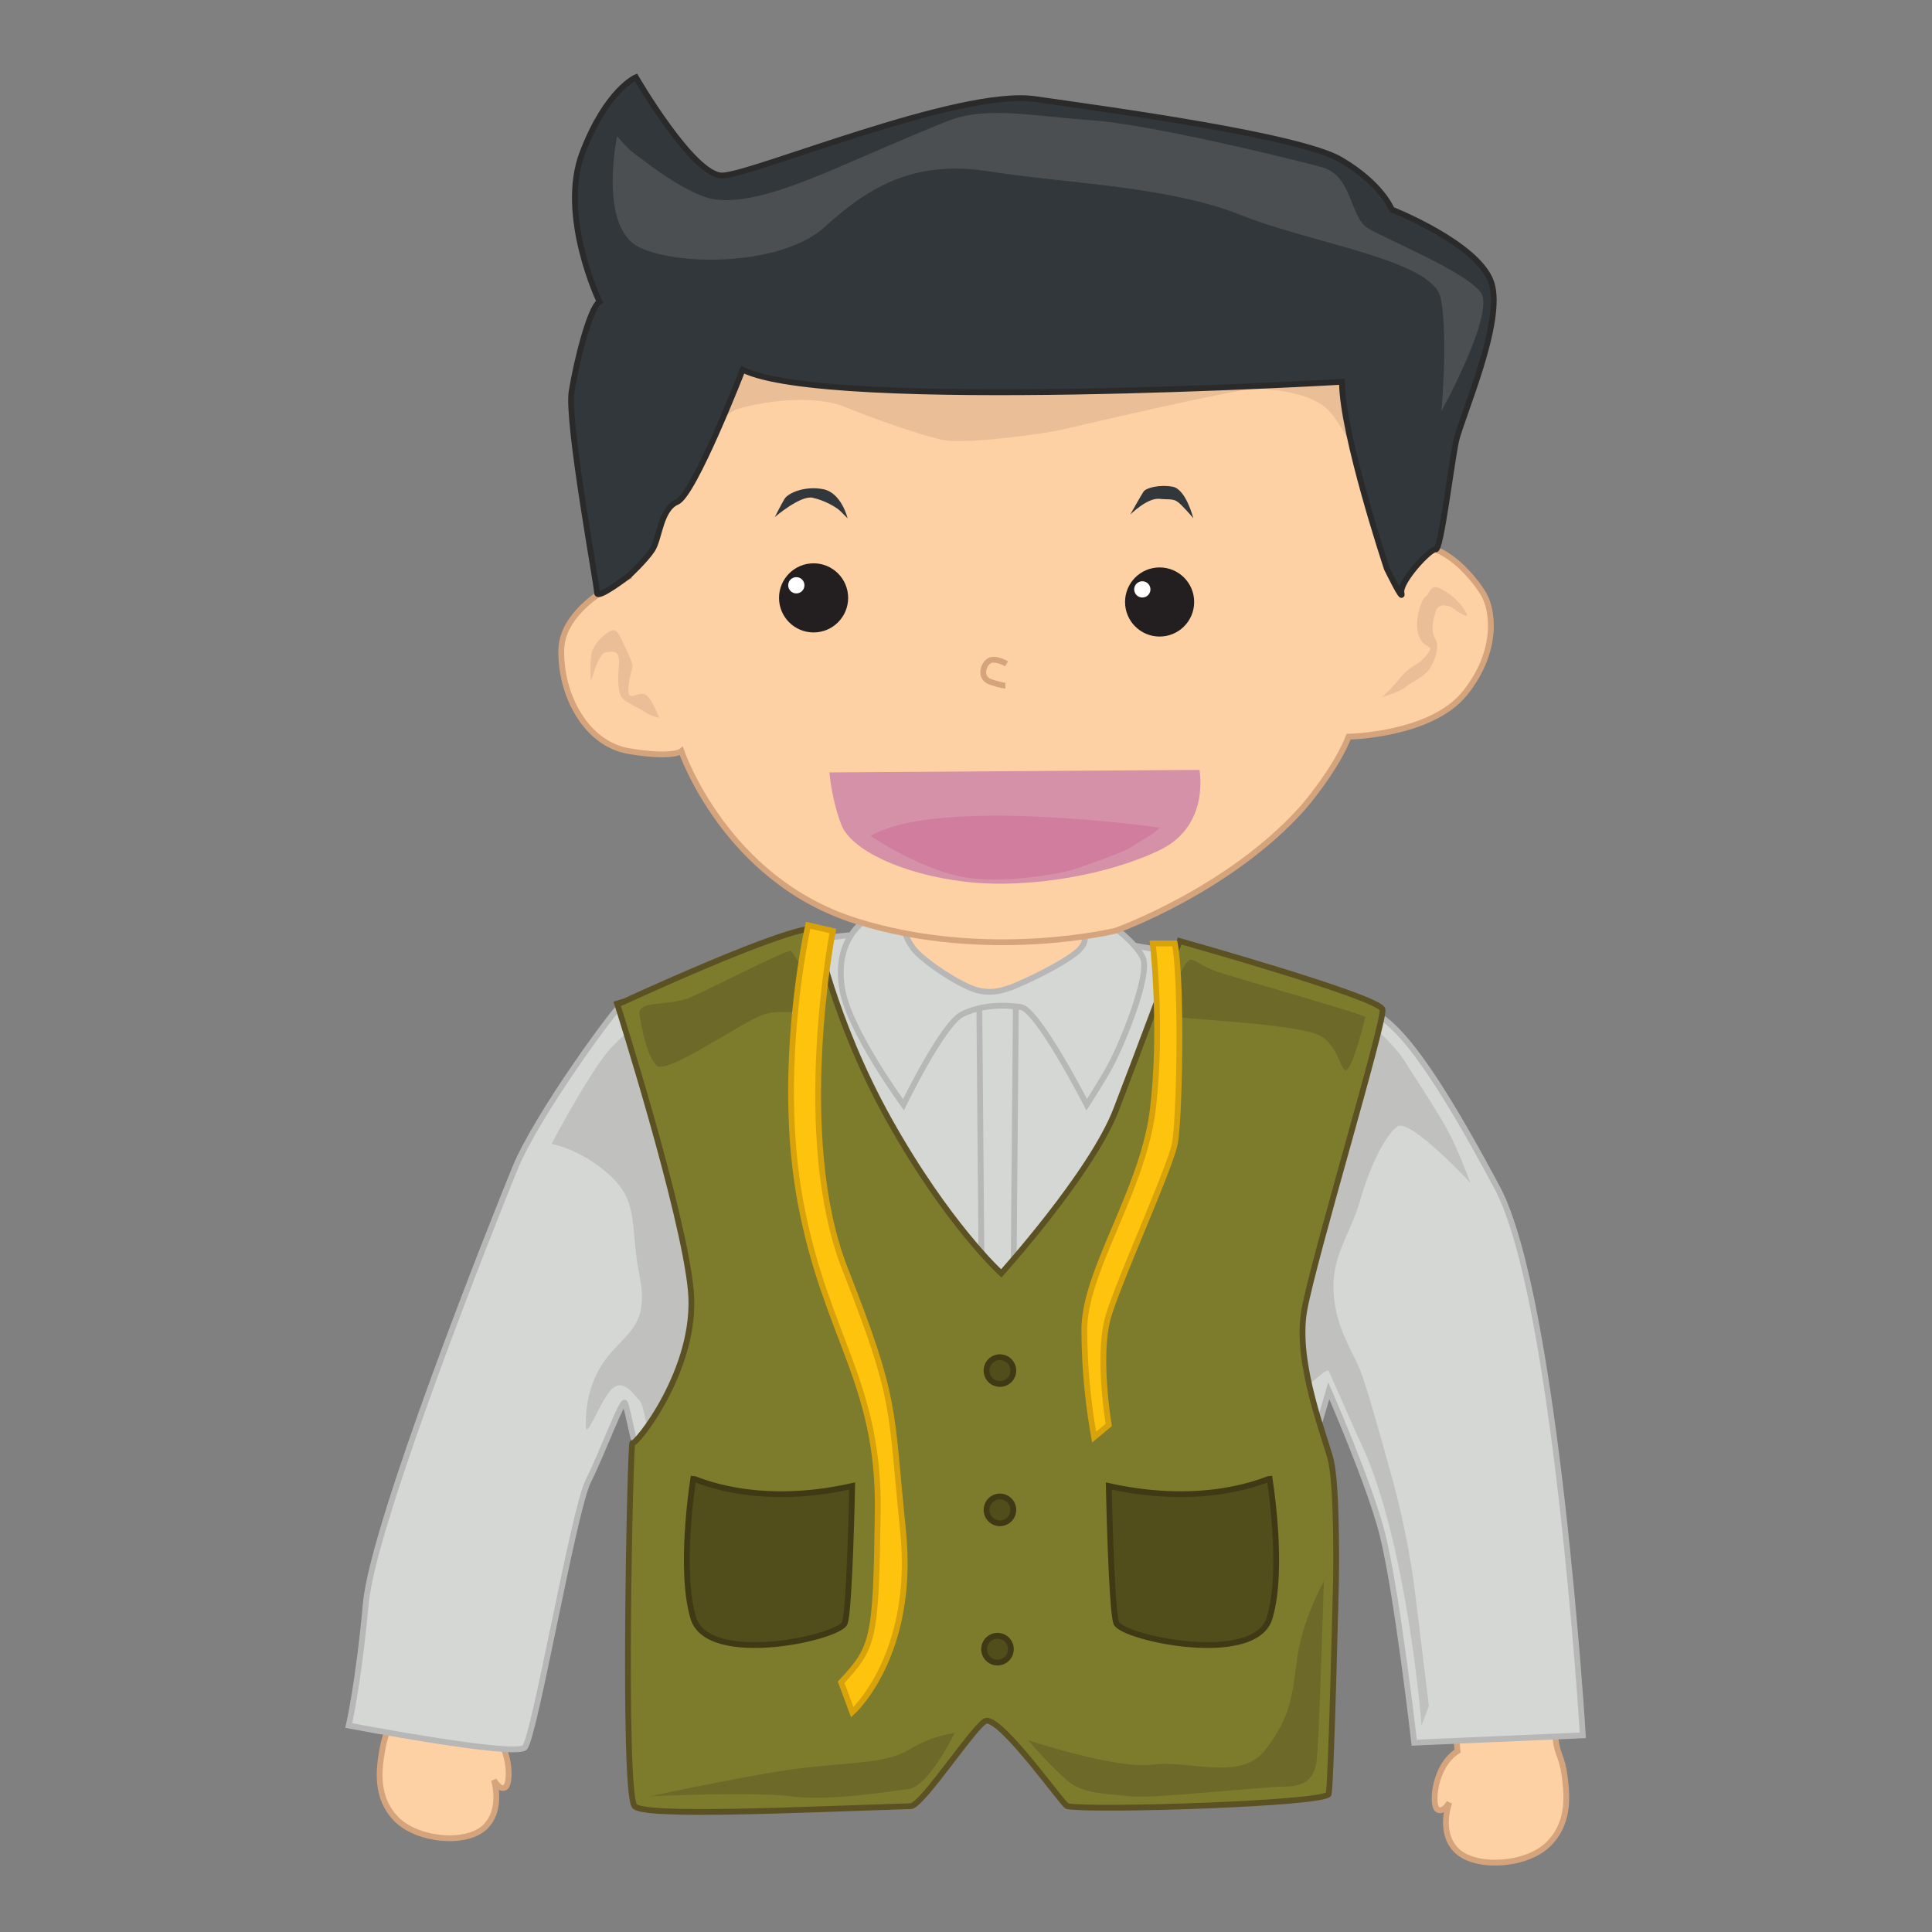 <svg id="Layer_1" data-name="Layer 1" xmlns="http://www.w3.org/2000/svg" viewBox="0 0 1000 1000"><rect x="0" y="0" width="1000" height="1000" fill="#808080" stroke="none"/><defs><style>.cls-1,.cls-5{fill:#fed1a5;}.cls-1{stroke:#d6a47c;}.cls-1,.cls-12,.cls-17,.cls-2,.cls-4,.cls-5,.cls-6{stroke-miterlimit:10;stroke-width:3px;}.cls-2{fill:#d5d7d4;}.cls-2,.cls-5{stroke:#b7b7b7;}.cls-3{fill:#c0c1bf;}.cls-4{fill:#7d7c2d;stroke:#5b5123;}.cls-6{fill:#514e1b;stroke:#3f3a15;}.cls-7{fill:#eabf98;}.cls-8{fill:#383d43;}.cls-12,.cls-9{fill:#32373b;}.cls-10{fill:#d591a8;}.cls-11{fill:#d17d9d;}.cls-12{stroke:#2b2a2a;}.cls-13{fill:#4c4f51;}.cls-14{fill:#231f20;}.cls-15{fill:#fff;}.cls-16{fill:#6d6a29;}.cls-17{fill:#fec30d;stroke:#d8a20b;}</style></defs><title>tailor</title><path class="cls-1" d="M214.93,826.69s-10.09,50.92-11.41,59.51-3.76,8.88-5.61,19.31-3.69,24.86,7.18,36,36.07,13.46,45.78,4.32,4.77-24.54,4.77-24.54,3,5.86,6,3.73,2.89-22.1-8.79-30.48l8.71-58.3-44.21-17.83Z"/><path class="cls-1" d="M796.54,839.93s7.7,51.34,8.61,60,3.37,9,4.73,19.54,2.5,25-9.16,35.73-37.47,12-46.91,2.5S750.18,933,750.18,933s-3.36,5.74-6.28,3.49-1.82-22.22,10.52-30.13l-5.91-58.68,46-16.08Z"/><path class="cls-2" d="M323.17,518.34c-3.52,1.62-45.27,58.55-56.65,86.38s-73.37,183.42-77.17,225.16-8.85,63.25-8.85,63.25,86,16.44,91.08,11.38,25.3-122.7,32.89-137.88,17.71-43,19-40.48,5.06,24,8.86,34.16,87.28,78.43,159.38,74.63,103.73-39.21,151.8-46.8,36.69-40.48,36.69-41.75,7.58-26.56,7.58-26.56,21.38,48.83,27.83,74.63C723.17,824.82,732,902,732,902l87.28-3.79S805.4,671.76,775,614.84s-51.87-88.55-68.31-92.35S575.17,464.3,414.52,487.07Z"/><path class="cls-2" d="M525.84,516.17,524.57,668l-16.44,1.27-1.27-153.06S522,514.9,525.84,516.17Z"/><path class="cls-3" d="M703.73,525.29s16.91,13.65,23.24,23.77,19,29.09,24,39.21,10.12,24,10.12,24-31.62-34.16-38-29.1-13.91,20.24-19,37.95S689,650.25,690.28,669.23s10.12,30.36,13.92,40.48,10.12,32.89,16.44,55.66A430.94,430.94,0,0,1,732,821c1.26,10.12,7.59,62,7.59,62l-3.8,10.12s-7.59-98.67-32.89-149.27c0,0-13.91-31.62-15.18-34.15s-13.91,12.65-19,11.38-8.85-97.4-5.06-105S703.73,525.29,703.73,525.29Z"/><path class="cls-3" d="M285.49,592.07c1.27-2.53,21.51-40.48,31.63-50.6s7.59-8.86,16.44,12.65S350,584.48,355.07,606s16.44,36.68,12.65,56.92-3.8,34.16-10.12,46.81-21.51,36.68-21.51,36.68-2.53-19-5.06-21.5-8.85-12.65-15.18-5.06-12.65,26.56-12.65,17.71,1.27-22.77,11.39-35.42,21.5-16.45,16.44-41.75,0-37.94-15.18-51.86S285.49,592.07,285.49,592.07Z"/><path class="cls-4" d="M422.11,480.75s9,46.74,37.95,98.67c30.36,54.39,58.19,79.69,58.19,79.69s46.8-51.86,59.45-84.75,32.89-87.29,32.89-87.29,103.73,29.1,105,35.42-35.41,127.76-40.47,155.59S686.7,745.77,689,756.51c3.28,15.19,2.53,60.72,2.53,60.72s-2.53,106.26-3.8,111.32-122.7,8.85-135.35,6.32c-2-.39-32.86-44.43-41.74-44.27-4.68.09-33.19,44.09-39.22,44.27-55.29,1.72-138.13,5.77-142.94,0-6.32-7.59-2.25-190.12-1.13-188s34-38.4,30.23-78.88-38-148-38-148S409.46,478.22,422.11,480.75Z"/><path class="cls-2" d="M471.44,466.83c21.25-3.54,62-5.06,79.7,0s36.68,20.24,40.48,29.1-11.39,46.8-19,59.45-10.12,16.45-10.12,16.45-25.3-49.34-34.15-50.6S508.13,520,498,525s-30.36,46.81-30.36,46.81-27.83-38-31.63-59.46S441.08,471.89,471.44,466.83Z"/><path class="cls-5" d="M523.31,511.11c-1.27,0-10.12,5.06-21.51,0s-25.3-15.18-29.09-20.24-10.12-16.45,5.06-19,59.45-2.53,70.84,2.53,19,11.39,6.32,20.24S523.31,511.11,523.31,511.11Z"/><circle class="cls-6" cx="517.56" cy="709.41" r="6.93"/><circle class="cls-6" cx="517.56" cy="781.51" r="6.93"/><circle class="cls-6" cx="516.3" cy="853.61" r="6.93"/><path class="cls-6" d="M358.86,765.37c1.27,0,31.63,15.18,82.22,3.79,0,0-1.26,63.25-3.79,70.84s-70.84,22.77-78.43-2.53S358.86,765.37,358.86,765.37Z"/><path class="cls-6" d="M657.14,765.37c-1.28,0-32,15.18-83.23,3.79,0,0,1.28,63.25,3.84,70.84s71.71,22.77,79.39-2.53S657.14,765.37,657.14,765.37Z"/><path class="cls-1" d="M325.69,298.39s-34.53,14.44-35.16,37.68,12.56,49,35.16,52.74,27,0,27,0,22.6,66.56,90.42,87.91,134.37,5,134.37,5,58.4-20.72,96.7-63.42c0,0,17-19.46,23.86-37,0,0,42.7-.63,60.28-22.61s14.45-43.33,9.42-51.49S750.17,284,736.36,282.69s-27.63-111.77-27.63-111.77L597.59,135.76l-82.26,17.58H362.74L337,251.92Z"/><path class="cls-7" d="M338.42,280.18s26.92-63.42,43.33-68.44,41.36-6.91,55.15-1.26,36.76,13.82,49.89,17,56.46-3.77,59.74-4.4,95.85-22.61,105-22,27.57,2.51,36.1,11.3,23,38.94,26.26,57.15,29.54-50.24,29.54-50.24,12.48-70.33-17.06-77.86-164.12-25.75-164.12-25.75L362.71,150.2l-28.22,81Z"/><path class="cls-8" d="M364.63,132s1.88-39.56,6.9-36.42,3.14,13.82,20.72,15.7,23.24-8.79,31.4-11.3,8.16,0,24.49,3.14,31.4-10.68,38.93-12.56,11.93-1.26,32.65,1.88,17,1.26,35.17,3.14,55.88,10.68,67.81,7.54,14.44-19.47,14.44-19.47-5.65,13.81,10.05,23.86,18.84-10,27.63-3.77,8.16,8.17,14.44,13.82,7.54,14.44,23.86,11.93,17-8.79,25.75-3.77,13.18,23.86,14.44,27,0,20.72,0,20.72S737.61,154,705,143.29s-40.19-14.44-67.82-19.46-59.65-12.56-79.74-10.68-46.47,8.79-60.28,10-35.17-2.51-50.86-3.77-35.17,0-44,3.77S364.63,132,364.63,132Z"/><path class="cls-9" d="M401.05,267.62s13.18-11.3,19.46-10,12.56,5,14.44,6.9l3.77,3.77s-3.14-13.19-12.56-15.07-18.21,1.88-20.09,5S401.05,267.62,401.05,267.62Z"/><path class="cls-9" d="M585,266.37s8.79-8.79,15.07-8.17,7.53-.62,11.3,3.14,6.28,6.91,6.28,6.91-3.77-15.07-10.68-16.33-13.81.63-15.07,2.52S585,266.37,585,266.37Z"/><path class="cls-10" d="M429.3,399.8l191.52-1.31s5.65,28.62-20.1,41.29-67.81,20.54-101.09,16.61-59-16.61-64.05-29.28S429.3,399.8,429.3,399.8Z"/><path class="cls-11" d="M450.65,432.71s23.23,15.7,45.21,20.72,55.26-1.88,59-3.14,26.37-8.79,30.76-11.93,12.56-6.91,14.45-10C600.1,428.32,485.19,412,450.65,432.71Z"/><path class="cls-1" d="M521,343.6s-6.28-3.77-9.42-1.26-4.4,8.8,1.26,10.68,7.53,1.88,7.53,1.88"/><path class="cls-7" d="M715.32,360.87a81.18,81.18,0,0,0,9.42-10.05c5-6.28,9.42-6.28,13.81-11.93s-.62-2.51-3.76-8.79,0-18.84,3.14-21.35,1.88-7.53,9.42-3.14,11.3,10.68,11.93,12.56-4.4-1.26-6.91-3.14-8.16-3.14-9.42,1.88-2.51,9.42,0,13.82-.63,11.93-3.14,15.7-10.67,7.53-12.56,9.42S715.32,360.87,715.32,360.87Z"/><path class="cls-7" d="M341.08,371.54s-3.14-9.42-6.91-11.93-10.05,5.65-8.79-5,3.77-7.54,0-15.7-5.65-13.81-8.79-12.56-10,6.91-10.67,13.19a80.47,80.47,0,0,0,0,13.19s3.76-14.45,7.53-15.07,7.54-1.26,6.91,6.27-.63,15.07,1.88,17.59,8.79,5,11.3,6.9S341.08,371.54,341.08,371.54Z"/><path class="cls-12" d="M717.83,294.31s-23.23-69.7-23.23-96.7c0,0-266.87,15.7-310.19-6.28,0,0-25.12,64.68-33.91,68.44s-9.11,19.15-12.87,24.81-12.25,13.5-12.25,13.5-16.33,12.55-16.33,8.79-15.69-88.54-13.18-104.24,9.42-43.32,14.44-46.46c0,0-21.35-44.59-8.79-77.24S329.15,40,329.15,40s29.51,50.86,44.58,50.86,122.45-45.21,162-39.56S672.62,70.14,694,82.7s26.37,25.74,26.37,25.74,44.59,17.59,51.49,37.68-15.69,70.33-18.21,82.26-7.87,56.72-10.53,56-19,16.86-17.72,22.51S717.83,294.31,717.83,294.31Z"/><path class="cls-13" d="M319.42,70.45s-10.05,47.73,11.93,57.77,74.09,8.79,95.44-10.67S472,82.38,511.56,88.66s92.93,7.54,130.61,22.61S742,134.5,745.78,154.6s.31,58.19.31,58.19S774,162.13,766.5,151.46s-49-27.63-58.4-33.28-8.16-27-23.23-31.4-91-22.6-119.31-24.49-54.63-7.53-74.09,0-57.14,24.49-71.59,30.14-39.56,15.07-55.25,9.42-32-19.47-35.8-22S319.42,70.45,319.42,70.45Z"/><circle class="cls-14" cx="421.11" cy="309.46" r="17.89"/><circle class="cls-15" cx="412.17" cy="302.94" r="4.21"/><circle class="cls-14" cx="600.21" cy="311.59" r="17.89"/><circle class="cls-15" cx="591.26" cy="305.07" r="4.21"/><path class="cls-16" d="M706.73,526.29c-8.86-3.8-68.31-20.24-78.43-24s-11.38-8.85-15.18-2.53-12.65,25.3-5.06,26.57,65.78,3.79,75.9,10.12,10.12,21.5,13.91,16.44S706.73,526.29,706.73,526.29Z"/><path class="cls-16" d="M409.46,492.13c-3.79,0-40.48,19-51.86,24S329.77,517.43,331,525s3.8,21.51,8.86,26.57,44.27-22.77,55.66-26.57,27.83,3.8,25.3-8.85S409.46,492.13,409.46,492.13Z"/><path class="cls-16" d="M685.22,818.5s-2.53,86-3.79,93.6-5.06,12.65-16.44,12.65-68.31,6.33-79.7,5.06-22.77-1.26-30.36-6.32-22.77-22.77-22.77-22.77,45.54,15.18,64.52,12.65,45.54,8.85,58.19-7.59,13.91-26.56,16.44-46.8S685.22,818.5,685.22,818.5Z"/><path class="cls-16" d="M494.21,896.92c-1.26,2.53-13.91,27.83-24,29.1s-40.48,6.32-60.72,3.79-73.37,0-73.37,0,46.81-10.12,73.37-13.91,48.07-2.53,60.72-10.12A66,66,0,0,1,494.21,896.92Z"/><path class="cls-17" d="M431.08,481.86l-12.79-2.95s-17,74.35-3.85,143.87,40.77,92.86,39.88,159.5-2,70.19-18.93,88.45l5.74,15.52s32.9-29.47,26.28-94-2.9-66.47-30-135.39S431.08,481.86,431.08,481.86Z"/><path class="cls-17" d="M596.68,488.34s5.06,44.27,0,86-35.42,83.48-35.42,113.84a317.16,317.16,0,0,0,5.06,55.66l7.59-6.32s-6.33-36.69,0-56.93,31.62-75.89,34.15-88.54,3.8-83.49,0-103.73Z"/></svg>